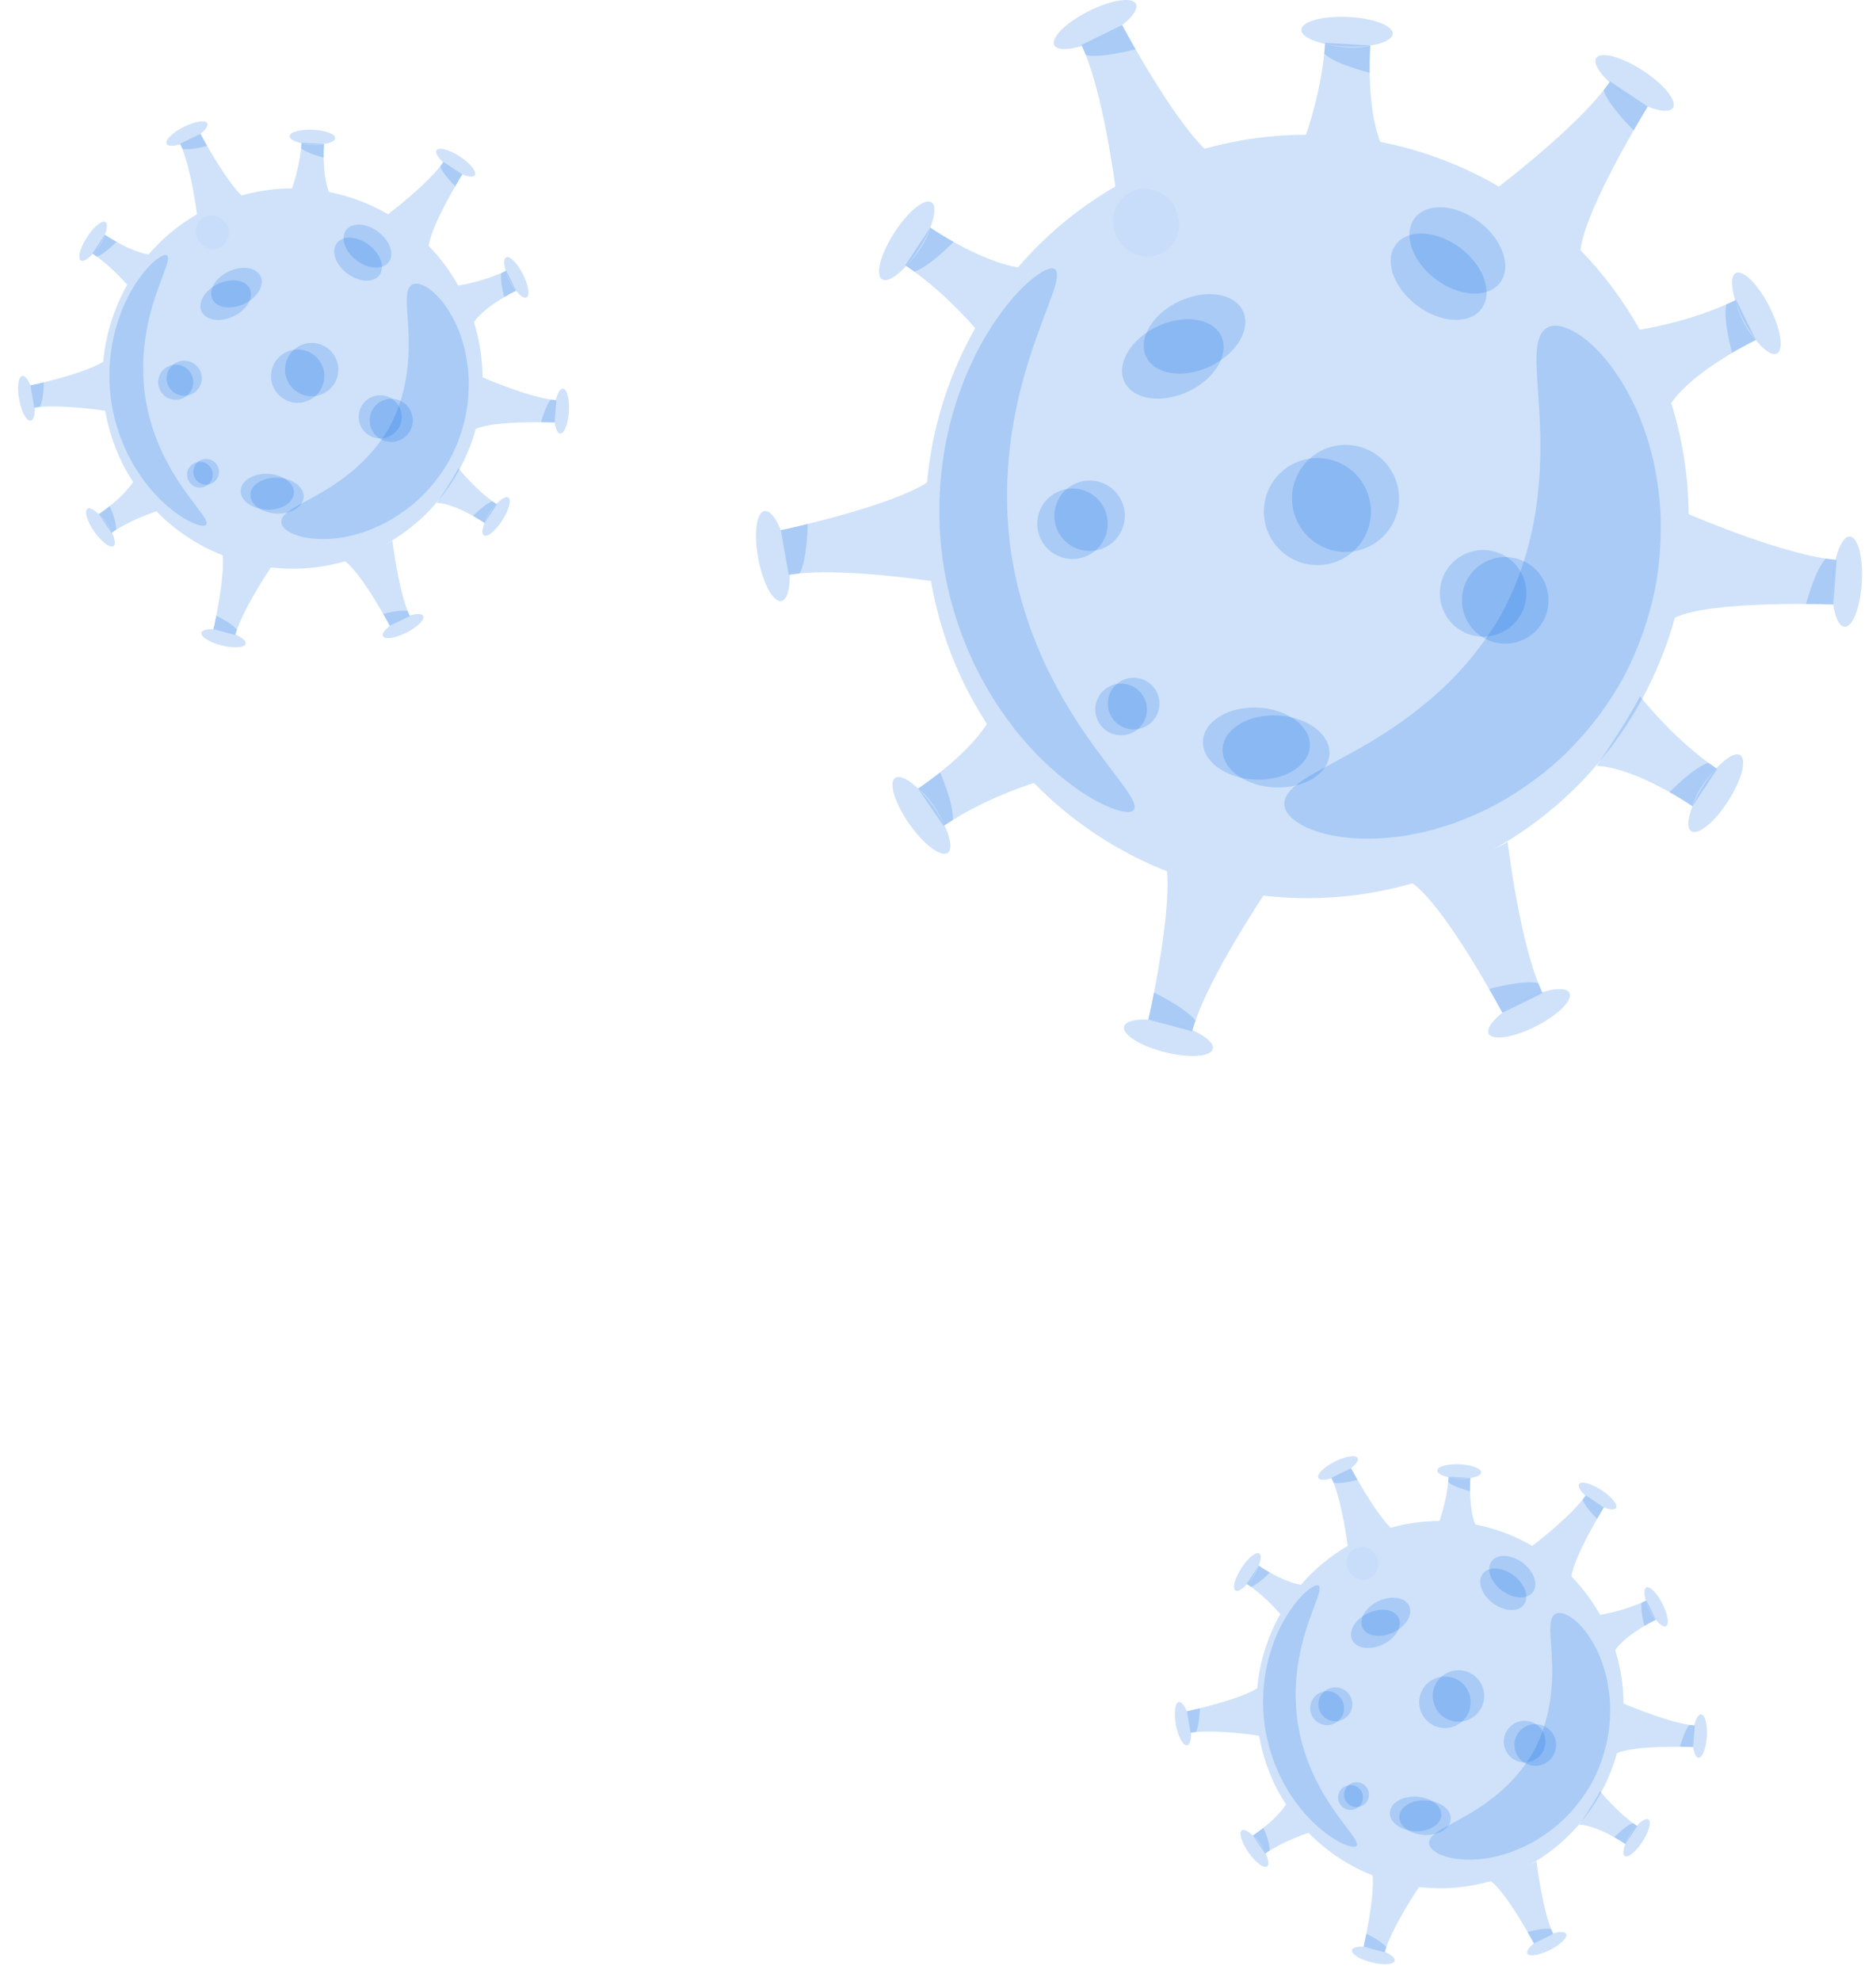 <svg width="90" height="95" viewBox="0 0 90 95" fill="none" xmlns="http://www.w3.org/2000/svg">
<path d="M12.992 27.214C14.165 27.35 15.374 27.26 16.555 26.919C17.365 27.505 18.701 30.012 18.701 30.012L19.662 29.543C19.123 28.433 18.826 25.928 18.826 25.928C18.737 25.986 18.614 26.05 18.477 26.116C20.679 24.89 22.193 22.861 22.823 20.573C23.702 20.15 26.608 20.26 26.608 20.26L26.686 19.193C25.484 19.102 23.254 18.145 23.151 18.101C23.147 17.217 23.01 16.324 22.737 15.449C23.276 14.654 24.759 13.941 24.759 13.941L24.286 12.982C23.248 13.491 22.122 13.674 21.983 13.695C21.587 12.989 21.11 12.352 20.566 11.794C20.688 10.771 22.175 8.365 22.175 8.365L21.275 7.764C20.659 8.68 18.998 9.984 18.619 10.276C17.739 9.765 16.78 9.404 15.783 9.209C15.435 8.317 15.545 6.906 15.545 6.906L14.465 6.843C14.408 7.776 14.141 8.654 14.01 9.037C13.202 9.039 12.388 9.149 11.585 9.374C10.762 8.569 9.614 6.418 9.614 6.418L8.641 6.893C9.077 7.79 9.357 9.585 9.453 10.273C8.554 10.794 7.774 11.451 7.125 12.205C6.183 12.051 5.03 11.255 5.03 11.255L4.432 12.158C5.213 12.678 5.84 13.354 6.103 13.659C5.464 14.79 5.069 16.048 4.952 17.347C4.027 17.94 1.459 18.485 1.459 18.485L1.646 19.551C2.596 19.387 4.312 19.595 5.047 19.698C5.183 20.485 5.422 21.266 5.777 22.024C5.956 22.407 6.16 22.769 6.383 23.114C5.872 23.914 4.738 24.656 4.738 24.656L5.348 25.55C6.244 24.942 7.254 24.604 7.508 24.524C8.415 25.454 9.502 26.167 10.686 26.634C10.788 27.774 10.241 30.176 10.241 30.176L11.287 30.454C11.576 29.384 12.734 27.603 12.992 27.214ZM22.457 14.675C22.414 14.571 22.372 14.466 22.324 14.363C22.373 14.466 22.417 14.571 22.457 14.675Z" fill="#106EEA" fill-opacity="0.2"/>
<path d="M23.245 25.08L23.836 24.189C22.809 23.504 21.991 22.453 21.991 22.453C21.688 23.051 20.957 24.116 20.957 24.116C21.916 24.16 23.245 25.08 23.245 25.08Z" fill="#106EEA" fill-opacity="0.2"/>
<path d="M13.492 25.009C13.518 24.537 14.391 24.23 15.468 23.592C15.605 23.52 15.74 23.421 15.883 23.338C16.025 23.249 16.166 23.146 16.313 23.049C16.597 22.837 16.895 22.616 17.177 22.352C17.749 21.836 18.278 21.2 18.686 20.476C19.081 19.743 19.336 18.957 19.468 18.198C19.54 17.819 19.567 17.449 19.596 17.095C19.599 16.919 19.611 16.745 19.61 16.578C19.604 16.412 19.616 16.246 19.603 16.091C19.568 14.839 19.362 13.937 19.747 13.663C19.84 13.599 19.962 13.584 20.111 13.62C20.256 13.658 20.446 13.738 20.633 13.887C21.024 14.174 21.471 14.705 21.842 15.473C21.942 15.663 22.013 15.873 22.098 16.091C22.177 16.311 22.238 16.546 22.302 16.791C22.409 17.284 22.49 17.825 22.488 18.401C22.484 18.976 22.435 19.588 22.277 20.208C22.125 20.827 21.891 21.457 21.562 22.063C21.226 22.663 20.818 23.197 20.376 23.656C19.936 24.12 19.445 24.488 18.96 24.798C18.474 25.107 17.973 25.328 17.5 25.501C17.259 25.578 17.027 25.651 16.799 25.701C16.57 25.746 16.354 25.798 16.14 25.815C15.293 25.912 14.606 25.817 14.154 25.639C13.929 25.561 13.759 25.444 13.649 25.34C13.539 25.233 13.487 25.122 13.492 25.009Z" fill="#106EEA" fill-opacity="0.2"/>
<path d="M22.779 8.396C22.672 8.561 22.175 8.428 21.668 8.099C21.497 7.987 21.346 7.868 21.227 7.753C20.992 7.527 20.874 7.314 20.945 7.206C21.051 7.041 21.549 7.174 22.055 7.503C22.561 7.832 22.885 8.232 22.779 8.396Z" fill="#106EEA" fill-opacity="0.2"/>
<path d="M21.261 7.786C21.261 7.786 21.732 8.205 22.176 8.365C22.072 8.537 21.954 8.733 21.84 8.933C21.84 8.933 21.227 8.332 21.12 7.976L21.261 7.786Z" fill="#106EEA" fill-opacity="0.2"/>
<path d="M16.082 6.627C16.073 6.823 15.577 6.96 14.973 6.933C14.77 6.924 14.579 6.897 14.417 6.858C14.1 6.782 13.891 6.659 13.897 6.529C13.905 6.333 14.402 6.197 15.005 6.223C15.609 6.25 16.091 6.431 16.082 6.627Z" fill="#106EEA" fill-opacity="0.2"/>
<path d="M14.464 6.87C14.464 6.87 15.065 7.037 15.546 6.906C15.531 7.108 15.527 7.327 15.53 7.559C15.53 7.559 14.716 7.357 14.444 7.105L14.464 6.87Z" fill="#106EEA" fill-opacity="0.2"/>
<path d="M9.945 5.913C10.033 6.088 9.668 6.45 9.129 6.723C8.947 6.815 8.768 6.885 8.608 6.93C8.294 7.019 8.052 7.015 7.993 6.899C7.905 6.724 8.27 6.361 8.809 6.089C9.348 5.817 9.857 5.738 9.945 5.913Z" fill="#106EEA" fill-opacity="0.2"/>
<path d="M8.654 6.917C8.654 6.917 9.253 6.721 9.615 6.418C9.711 6.594 9.821 6.795 9.937 6.995C9.937 6.995 9.109 7.221 8.748 7.135L8.654 6.917Z" fill="#106EEA" fill-opacity="0.2"/>
<path d="M5.06 10.653C5.225 10.759 5.094 11.257 4.767 11.764C4.656 11.936 4.537 12.087 4.423 12.207C4.197 12.443 3.986 12.562 3.877 12.492C3.712 12.386 3.843 11.888 4.17 11.38C4.496 10.872 4.895 10.546 5.06 10.653Z" fill="#106EEA" fill-opacity="0.2"/>
<path d="M4.455 12.173C4.455 12.173 4.903 11.737 5.031 11.256C5.198 11.37 5.386 11.484 5.587 11.598C5.587 11.598 5.003 12.2 4.648 12.308L4.455 12.173Z" fill="#106EEA" fill-opacity="0.2"/>
<path d="M1.066 18.028C1.258 17.991 1.506 18.443 1.618 19.036C1.656 19.236 1.673 19.427 1.673 19.594C1.671 19.92 1.599 20.152 1.472 20.177C1.28 20.213 1.032 19.762 0.92 19.169C0.808 18.575 0.873 18.065 1.066 18.028Z" fill="#106EEA" fill-opacity="0.2"/>
<path d="M1.673 19.547C1.673 19.547 1.65 18.917 1.46 18.485C1.656 18.442 1.879 18.392 2.103 18.336C2.103 18.336 2.092 19.195 1.908 19.517L1.673 19.547Z" fill="#106EEA" fill-opacity="0.2"/>
<path d="M4.191 24.402C4.352 24.29 4.763 24.599 5.109 25.093C5.226 25.26 5.321 25.427 5.389 25.579C5.522 25.877 5.552 26.118 5.446 26.193C5.286 26.305 4.874 25.995 4.528 25.502C4.181 25.008 4.031 24.515 4.191 24.402Z" fill="#106EEA" fill-opacity="0.2"/>
<path d="M5.37 25.537C5.37 25.537 5.136 24.957 4.739 24.657C4.908 24.545 5.084 24.414 5.265 24.271C5.265 24.271 5.603 25.039 5.568 25.409L5.37 25.537Z" fill="#106EEA" fill-opacity="0.2"/>
<path d="M9.662 30.343C9.71 30.153 10.223 30.118 10.809 30.265C11.007 30.314 11.188 30.379 11.338 30.449C11.633 30.587 11.814 30.75 11.782 30.876C11.735 31.065 11.221 31.101 10.635 30.954C10.05 30.807 9.614 30.533 9.662 30.343Z" fill="#106EEA" fill-opacity="0.2"/>
<path d="M11.296 30.429C11.296 30.429 10.714 30.186 10.242 30.177C10.285 29.981 10.333 29.757 10.377 29.53C10.377 29.53 11.151 29.901 11.367 30.203L11.296 30.429Z" fill="#106EEA" fill-opacity="0.2"/>
<path d="M11.191 15.173C10.553 15.472 9.87 15.367 9.669 14.937C9.468 14.507 9.823 13.915 10.462 13.616C11.101 13.316 11.783 13.422 11.984 13.852C12.186 14.283 11.831 14.874 11.191 15.173Z" fill="#106EEA" fill-opacity="0.2"/>
<path d="M11.71 14.574C11.071 14.873 10.389 14.767 10.187 14.338C9.986 13.908 10.341 13.316 10.98 13.017C11.619 12.717 12.301 12.823 12.502 13.253C12.704 13.683 12.349 14.275 11.71 14.574Z" fill="#106EEA" fill-opacity="0.2"/>
<path d="M17.696 11.743C18.26 12.167 18.485 12.819 18.2 13.198C17.914 13.578 17.226 13.541 16.661 13.117C16.097 12.692 15.872 12.041 16.158 11.661C16.443 11.281 17.132 11.318 17.696 11.743Z" fill="#106EEA" fill-opacity="0.2"/>
<path d="M18.143 11.116C18.707 11.54 18.933 12.192 18.648 12.572C18.362 12.951 17.673 12.914 17.109 12.49C16.545 12.065 16.319 11.414 16.605 11.034C16.891 10.654 17.579 10.691 18.143 11.116Z" fill="#106EEA" fill-opacity="0.2"/>
<path d="M8.787 19.093C8.366 19.29 7.864 19.109 7.667 18.688C7.47 18.267 7.652 17.766 8.072 17.569C8.493 17.372 8.995 17.553 9.192 17.974C9.389 18.396 9.207 18.896 8.787 19.093Z" fill="#106EEA" fill-opacity="0.2"/>
<path d="M9.194 18.902C8.774 19.099 8.272 18.918 8.075 18.497C7.878 18.076 8.06 17.575 8.48 17.378C8.901 17.181 9.402 17.362 9.6 17.783C9.797 18.204 9.615 18.705 9.194 18.902Z" fill="#106EEA" fill-opacity="0.2"/>
<path d="M17.929 20.98C17.384 20.807 17.082 20.226 17.255 19.681C17.427 19.136 18.009 18.834 18.553 19.006C19.098 19.179 19.4 19.76 19.228 20.305C19.056 20.85 18.475 21.152 17.929 20.98Z" fill="#106EEA" fill-opacity="0.2"/>
<path d="M18.458 21.146C17.913 20.974 17.611 20.392 17.783 19.848C17.955 19.303 18.537 19.001 19.082 19.173C19.627 19.345 19.929 19.927 19.756 20.472C19.584 21.017 19.003 21.319 18.458 21.146Z" fill="#106EEA" fill-opacity="0.2"/>
<path d="M9.852 23.326C9.544 23.47 9.176 23.337 9.032 23.029C8.887 22.72 9.02 22.353 9.329 22.208C9.637 22.064 10.005 22.197 10.149 22.505C10.294 22.814 10.161 23.181 9.852 23.326Z" fill="#106EEA" fill-opacity="0.2"/>
<path d="M10.152 23.186C9.843 23.33 9.476 23.197 9.331 22.889C9.187 22.581 9.32 22.213 9.628 22.069C9.936 21.924 10.304 22.057 10.448 22.366C10.593 22.674 10.46 23.041 10.152 23.186Z" fill="#106EEA" fill-opacity="0.2"/>
<path d="M18.376 30.513C18.288 30.34 18.649 29.982 19.181 29.713C19.362 29.622 19.538 29.553 19.697 29.508C20.006 29.42 20.246 29.424 20.304 29.539C20.391 29.712 20.03 30.07 19.498 30.339C18.966 30.608 18.463 30.686 18.376 30.513Z" fill="#106EEA" fill-opacity="0.2"/>
<path d="M19.651 29.521C19.651 29.521 19.059 29.714 18.701 30.013C18.607 29.839 18.498 29.641 18.384 29.443C18.384 29.443 19.202 29.22 19.558 29.305L19.651 29.521Z" fill="#106EEA" fill-opacity="0.2"/>
<path d="M23.216 25.676C23.053 25.57 23.183 25.079 23.506 24.578C23.616 24.408 23.733 24.259 23.846 24.14C24.069 23.908 24.278 23.791 24.386 23.86C24.549 23.965 24.419 24.456 24.096 24.958C23.773 25.459 23.379 25.781 23.216 25.676Z" fill="#106EEA" fill-opacity="0.2"/>
<path d="M23.814 24.174C23.814 24.174 23.371 24.605 23.244 25.08C23.079 24.968 22.894 24.855 22.695 24.742C22.695 24.742 23.272 24.147 23.623 24.041L23.814 24.174Z" fill="#106EEA" fill-opacity="0.2"/>
<path d="M26.878 20.793C26.684 20.781 26.556 20.289 26.591 19.694C26.604 19.492 26.633 19.305 26.673 19.146C26.753 18.834 26.878 18.629 27.006 18.637C27.199 18.648 27.327 19.14 27.292 19.736C27.256 20.331 27.071 20.804 26.878 20.793Z" fill="#106EEA" fill-opacity="0.2"/>
<path d="M26.662 19.191C26.662 19.191 26.532 19.8 26.61 20.26C26.412 20.254 26.186 20.248 25.958 20.247C25.958 20.247 26.176 19.428 26.43 19.163L26.662 19.191Z" fill="#106EEA" fill-opacity="0.2"/>
<path d="M25.261 14.266C25.088 14.354 24.729 13.994 24.458 13.463C24.366 13.283 24.296 13.107 24.251 12.949C24.162 12.639 24.166 12.4 24.28 12.342C24.452 12.254 24.812 12.613 25.083 13.145C25.354 13.675 25.434 14.178 25.261 14.266Z" fill="#106EEA" fill-opacity="0.2"/>
<path d="M24.264 12.994C24.264 12.994 24.414 13.592 24.76 13.942C24.58 14.027 24.389 14.131 24.192 14.246C24.192 14.246 23.969 13.448 24.053 13.091L24.264 12.994Z" fill="#106EEA" fill-opacity="0.2"/>
<path d="M12.782 24.442C12.077 24.407 11.524 23.995 11.547 23.52C11.57 23.046 12.161 22.689 12.866 22.724C13.571 22.758 14.124 23.17 14.1 23.645C14.077 24.119 13.487 24.476 12.782 24.442Z" fill="#106EEA" fill-opacity="0.2"/>
<path d="M13.251 24.628C12.546 24.594 11.993 24.182 12.016 23.707C12.039 23.232 12.63 22.876 13.335 22.911C14.04 22.945 14.593 23.358 14.57 23.832C14.547 24.306 13.956 24.663 13.251 24.628Z" fill="#106EEA" fill-opacity="0.2"/>
<path d="M14.823 19.198C14.184 19.498 13.423 19.223 13.123 18.583C12.824 17.944 13.099 17.183 13.739 16.883C14.378 16.583 15.139 16.859 15.439 17.498C15.738 18.138 15.463 18.899 14.823 19.198Z" fill="#106EEA" fill-opacity="0.2"/>
<path d="M15.496 18.883C14.857 19.182 14.096 18.907 13.796 18.267C13.497 17.628 13.772 16.867 14.412 16.567C15.052 16.267 15.812 16.543 16.111 17.183C16.411 17.822 16.136 18.584 15.496 18.883Z" fill="#106EEA" fill-opacity="0.2"/>
<path d="M9.895 25.165C9.832 25.257 9.599 25.231 9.236 25.07C8.872 24.911 8.39 24.602 7.867 24.124C7.604 23.885 7.341 23.599 7.076 23.273C6.82 22.943 6.559 22.575 6.331 22.159C5.866 21.334 5.499 20.333 5.334 19.237C5.178 18.139 5.245 17.076 5.454 16.151C5.555 15.688 5.7 15.261 5.85 14.871C6.011 14.484 6.182 14.134 6.366 13.83C6.73 13.223 7.104 12.788 7.407 12.531C7.71 12.274 7.925 12.183 8.012 12.253C8.201 12.405 7.806 13.13 7.421 14.316C7.323 14.611 7.234 14.939 7.147 15.289C7.071 15.642 6.991 16.018 6.945 16.417C6.843 17.214 6.833 18.096 6.959 19C7.096 19.902 7.357 20.744 7.683 21.478C7.841 21.847 8.025 22.185 8.199 22.502C8.383 22.812 8.562 23.101 8.74 23.356C9.447 24.383 10.032 24.966 9.895 25.165Z" fill="#106EEA" fill-opacity="0.2"/>
<g opacity="0.2">
<path d="M10.879 10.776C11.09 11.178 10.952 11.666 10.571 11.867C10.191 12.067 9.71 11.905 9.499 11.503C9.288 11.102 9.425 10.614 9.806 10.414C10.187 10.213 10.667 10.376 10.879 10.776Z" fill="#106EEA" fill-opacity="0.2"/>
</g>
<path d="M68.075 90.498C69.208 90.63 70.376 90.543 71.516 90.213C72.299 90.779 73.589 93.201 73.589 93.201L74.517 92.747C73.997 91.674 73.71 89.255 73.71 89.255C73.624 89.311 73.506 89.373 73.373 89.437C75.499 88.252 76.962 86.294 77.571 84.084C78.419 83.676 81.227 83.781 81.227 83.781L81.302 82.751C80.141 82.662 77.987 81.738 77.888 81.696C77.884 80.842 77.751 79.98 77.488 79.134C78.009 78.367 79.441 77.678 79.441 77.678L78.985 76.752C77.982 77.243 76.894 77.42 76.76 77.441C76.378 76.758 75.916 76.144 75.392 75.605C75.51 74.617 76.945 72.293 76.945 72.293L76.076 71.712C75.481 72.597 73.877 73.857 73.511 74.139C72.661 73.645 71.735 73.297 70.772 73.108C70.436 72.247 70.542 70.884 70.542 70.884L69.499 70.823C69.444 71.724 69.185 72.573 69.059 72.943C68.279 72.945 67.492 73.051 66.717 73.268C65.923 72.491 64.815 70.414 64.815 70.414L63.875 70.873C64.296 71.739 64.566 73.472 64.659 74.137C63.79 74.641 63.037 75.275 62.411 76.003C61.501 75.855 60.388 75.085 60.388 75.085L59.81 75.957C60.564 76.459 61.169 77.113 61.425 77.406C60.807 78.498 60.426 79.714 60.313 80.968C59.419 81.541 56.939 82.067 56.939 82.067L57.12 83.097C58.038 82.939 59.695 83.139 60.405 83.24C60.535 83.999 60.767 84.754 61.109 85.486C61.282 85.855 61.48 86.205 61.695 86.539C61.202 87.311 60.106 88.028 60.106 88.028L60.695 88.892C61.561 88.306 62.536 87.978 62.781 87.901C63.658 88.8 64.708 89.488 65.852 89.939C65.95 91.04 65.421 93.36 65.421 93.36L66.432 93.629C66.707 92.594 67.825 90.874 68.075 90.498ZM77.216 78.387C77.175 78.286 77.133 78.186 77.088 78.085C77.135 78.185 77.178 78.287 77.216 78.387Z" fill="#106EEA" fill-opacity="0.2"/>
<path d="M77.976 88.437L78.547 87.576C77.556 86.914 76.765 85.899 76.765 85.899C76.473 86.477 75.766 87.505 75.766 87.505C76.694 87.549 77.976 88.437 77.976 88.437Z" fill="#106EEA" fill-opacity="0.2"/>
<path d="M68.557 88.368C68.583 87.913 69.425 87.615 70.466 86.999C70.599 86.93 70.729 86.835 70.867 86.754C71.004 86.668 71.139 86.569 71.281 86.476C71.555 86.27 71.844 86.057 72.116 85.802C72.668 85.304 73.179 84.69 73.574 83.99C73.955 83.283 74.202 82.523 74.328 81.79C74.398 81.424 74.425 81.066 74.452 80.724C74.455 80.554 74.467 80.386 74.466 80.225C74.461 80.065 74.472 79.904 74.459 79.755C74.425 78.547 74.227 77.675 74.599 77.411C74.689 77.349 74.806 77.334 74.95 77.368C75.091 77.405 75.274 77.483 75.455 77.627C75.833 77.903 76.264 78.416 76.622 79.158C76.718 79.342 76.788 79.544 76.869 79.755C76.945 79.968 77.005 80.194 77.067 80.431C77.169 80.907 77.247 81.43 77.245 81.986C77.241 82.541 77.194 83.133 77.042 83.731C76.895 84.329 76.669 84.938 76.351 85.523C76.026 86.104 75.632 86.619 75.205 87.062C74.78 87.51 74.306 87.865 73.838 88.165C73.368 88.464 72.884 88.677 72.427 88.844C72.194 88.918 71.97 88.989 71.75 89.037C71.528 89.082 71.32 89.13 71.114 89.147C70.296 89.24 69.632 89.15 69.196 88.978C68.977 88.902 68.814 88.789 68.708 88.689C68.603 88.585 68.552 88.478 68.557 88.368Z" fill="#106EEA" fill-opacity="0.2"/>
<path d="M77.527 72.323C77.424 72.482 76.944 72.353 76.455 72.036C76.289 71.928 76.144 71.813 76.028 71.701C75.802 71.483 75.687 71.278 75.756 71.173C75.859 71.014 76.339 71.143 76.828 71.46C77.317 71.778 77.63 72.164 77.527 72.323Z" fill="#106EEA" fill-opacity="0.2"/>
<path d="M76.061 71.734C76.061 71.734 76.516 72.138 76.944 72.294C76.844 72.459 76.73 72.648 76.62 72.842C76.62 72.842 76.028 72.261 75.925 71.918L76.061 71.734Z" fill="#106EEA" fill-opacity="0.2"/>
<path d="M71.059 70.614C71.05 70.804 70.572 70.936 69.989 70.909C69.792 70.9 69.609 70.875 69.452 70.838C69.146 70.764 68.944 70.645 68.95 70.52C68.958 70.331 69.437 70.198 70.02 70.225C70.602 70.251 71.067 70.425 71.059 70.614Z" fill="#106EEA" fill-opacity="0.2"/>
<path d="M69.496 70.849C69.496 70.849 70.077 71.01 70.541 70.884C70.528 71.079 70.524 71.291 70.526 71.514C70.526 71.514 69.74 71.32 69.477 71.075L69.496 70.849Z" fill="#106EEA" fill-opacity="0.2"/>
<path d="M65.132 69.925C65.217 70.094 64.865 70.444 64.344 70.707C64.168 70.796 63.995 70.864 63.841 70.908C63.538 70.994 63.304 70.989 63.247 70.877C63.162 70.709 63.514 70.358 64.035 70.095C64.555 69.832 65.046 69.756 65.132 69.925Z" fill="#106EEA" fill-opacity="0.2"/>
<path d="M63.885 70.895C63.885 70.895 64.463 70.705 64.813 70.413C64.905 70.583 65.012 70.777 65.124 70.97C65.124 70.97 64.324 71.189 63.975 71.106L63.885 70.895Z" fill="#106EEA" fill-opacity="0.2"/>
<path d="M60.413 74.502C60.572 74.605 60.446 75.085 60.13 75.576C60.024 75.741 59.909 75.887 59.797 76.004C59.58 76.231 59.376 76.346 59.27 76.278C59.111 76.175 59.238 75.695 59.553 75.205C59.87 74.715 60.254 74.4 60.413 74.502Z" fill="#106EEA" fill-opacity="0.2"/>
<path d="M59.829 75.971C59.829 75.971 60.261 75.55 60.386 75.085C60.547 75.195 60.728 75.305 60.922 75.415C60.922 75.415 60.358 75.997 60.015 76.101L59.829 75.971Z" fill="#106EEA" fill-opacity="0.2"/>
<path d="M56.556 81.626C56.742 81.591 56.981 82.027 57.089 82.599C57.126 82.793 57.143 82.978 57.142 83.139C57.141 83.454 57.071 83.677 56.949 83.701C56.762 83.736 56.524 83.3 56.415 82.728C56.307 82.154 56.37 81.661 56.556 81.626Z" fill="#106EEA" fill-opacity="0.2"/>
<path d="M57.143 83.094C57.143 83.094 57.121 82.485 56.937 82.068C57.126 82.026 57.342 81.978 57.558 81.924C57.558 81.924 57.547 82.753 57.37 83.065L57.143 83.094Z" fill="#106EEA" fill-opacity="0.2"/>
<path d="M59.574 87.782C59.729 87.673 60.126 87.972 60.461 88.45C60.574 88.611 60.666 88.772 60.732 88.919C60.861 89.207 60.89 89.439 60.787 89.511C60.632 89.62 60.235 89.322 59.9 88.844C59.565 88.366 59.42 87.891 59.574 87.782Z" fill="#106EEA" fill-opacity="0.2"/>
<path d="M60.713 88.878C60.713 88.878 60.487 88.318 60.104 88.028C60.267 87.92 60.437 87.794 60.612 87.655C60.612 87.655 60.938 88.397 60.905 88.754L60.713 88.878Z" fill="#106EEA" fill-opacity="0.2"/>
<path d="M64.858 93.52C64.904 93.337 65.4 93.303 65.966 93.445C66.157 93.493 66.332 93.555 66.477 93.624C66.763 93.757 66.937 93.914 66.906 94.035C66.86 94.219 66.364 94.252 65.798 94.11C65.233 93.968 64.812 93.704 64.858 93.52Z" fill="#106EEA" fill-opacity="0.2"/>
<path d="M66.436 93.604C66.436 93.604 65.875 93.368 65.419 93.359C65.46 93.17 65.507 92.954 65.549 92.736C65.549 92.736 66.297 93.094 66.506 93.385L66.436 93.604Z" fill="#106EEA" fill-opacity="0.2"/>
<path d="M66.336 78.868C65.719 79.158 65.06 79.055 64.866 78.64C64.671 78.225 65.014 77.653 65.631 77.364C66.248 77.075 66.907 77.177 67.101 77.593C67.296 78.008 66.953 78.579 66.336 78.868Z" fill="#106EEA" fill-opacity="0.2"/>
<path d="M66.837 78.29C66.219 78.579 65.561 78.477 65.366 78.061C65.171 77.646 65.514 77.075 66.132 76.786C66.749 76.497 67.407 76.599 67.602 77.014C67.797 77.43 67.454 78.001 66.837 78.29Z" fill="#106EEA" fill-opacity="0.2"/>
<path d="M72.618 75.555C73.162 75.965 73.38 76.595 73.104 76.961C72.829 77.328 72.163 77.293 71.618 76.882C71.073 76.472 70.856 75.842 71.132 75.476C71.408 75.109 72.073 75.145 72.618 75.555Z" fill="#106EEA" fill-opacity="0.2"/>
<path d="M73.05 74.949C73.595 75.359 73.812 75.989 73.537 76.356C73.261 76.722 72.595 76.687 72.051 76.276C71.506 75.867 71.288 75.237 71.564 74.87C71.84 74.504 72.505 74.54 73.05 74.949Z" fill="#106EEA" fill-opacity="0.2"/>
<path d="M64.013 82.655C63.607 82.846 63.123 82.67 62.932 82.264C62.742 81.858 62.917 81.373 63.323 81.183C63.73 80.993 64.214 81.168 64.404 81.575C64.595 81.98 64.419 82.465 64.013 82.655Z" fill="#106EEA" fill-opacity="0.2"/>
<path d="M64.407 82.47C64.001 82.661 63.517 82.485 63.327 82.079C63.136 81.673 63.312 81.188 63.718 80.998C64.124 80.808 64.609 80.983 64.798 81.389C64.989 81.796 64.813 82.28 64.407 82.47Z" fill="#106EEA" fill-opacity="0.2"/>
<path d="M72.843 84.477C72.317 84.31 72.025 83.749 72.191 83.223C72.358 82.697 72.919 82.405 73.445 82.571C73.971 82.737 74.263 83.299 74.097 83.825C73.931 84.351 73.37 84.643 72.843 84.477Z" fill="#106EEA" fill-opacity="0.2"/>
<path d="M73.353 84.638C72.827 84.472 72.535 83.91 72.702 83.384C72.868 82.858 73.43 82.566 73.956 82.733C74.482 82.899 74.774 83.46 74.607 83.986C74.441 84.512 73.88 84.804 73.353 84.638Z" fill="#106EEA" fill-opacity="0.2"/>
<path d="M65.043 86.743C64.745 86.883 64.39 86.754 64.25 86.456C64.11 86.158 64.239 85.803 64.537 85.664C64.835 85.524 65.19 85.652 65.33 85.95C65.469 86.248 65.341 86.603 65.043 86.743Z" fill="#106EEA" fill-opacity="0.2"/>
<path d="M65.332 86.607C65.034 86.747 64.679 86.619 64.539 86.321C64.399 86.023 64.528 85.668 64.826 85.528C65.124 85.388 65.479 85.517 65.619 85.815C65.758 86.113 65.63 86.468 65.332 86.607Z" fill="#106EEA" fill-opacity="0.2"/>
<path d="M73.274 93.684C73.19 93.517 73.538 93.171 74.052 92.911C74.227 92.823 74.397 92.756 74.55 92.713C74.849 92.629 75.081 92.633 75.136 92.743C75.221 92.91 74.872 93.255 74.358 93.516C73.844 93.775 73.359 93.85 73.274 93.684Z" fill="#106EEA" fill-opacity="0.2"/>
<path d="M74.506 92.725C74.506 92.725 73.935 92.912 73.589 93.201C73.498 93.033 73.393 92.842 73.283 92.651C73.283 92.651 74.072 92.435 74.417 92.518L74.506 92.725Z" fill="#106EEA" fill-opacity="0.2"/>
<path d="M77.949 89.012C77.792 88.912 77.917 88.436 78.229 87.952C78.334 87.788 78.448 87.644 78.558 87.529C78.773 87.304 78.975 87.191 79.079 87.258C79.236 87.36 79.111 87.835 78.799 88.319C78.487 88.803 78.106 89.113 77.949 89.012Z" fill="#106EEA" fill-opacity="0.2"/>
<path d="M78.527 87.562C78.527 87.562 78.099 87.977 77.976 88.437C77.817 88.328 77.638 88.219 77.447 88.11C77.447 88.11 78.004 87.536 78.343 87.433L78.527 87.562Z" fill="#106EEA" fill-opacity="0.2"/>
<path d="M81.486 84.297C81.299 84.286 81.175 83.811 81.209 83.235C81.221 83.04 81.249 82.859 81.288 82.705C81.366 82.404 81.486 82.206 81.609 82.214C81.796 82.225 81.92 82.7 81.886 83.275C81.851 83.85 81.672 84.308 81.486 84.297Z" fill="#106EEA" fill-opacity="0.2"/>
<path d="M81.278 82.749C81.278 82.749 81.152 83.338 81.227 83.782C81.036 83.776 80.818 83.771 80.597 83.769C80.597 83.769 80.808 82.978 81.053 82.722L81.278 82.749Z" fill="#106EEA" fill-opacity="0.2"/>
<path d="M79.924 77.992C79.757 78.078 79.41 77.73 79.149 77.217C79.06 77.043 78.993 76.873 78.949 76.72C78.863 76.421 78.867 76.19 78.977 76.134C79.144 76.049 79.491 76.396 79.753 76.909C80.014 77.422 80.091 77.907 79.924 77.992Z" fill="#106EEA" fill-opacity="0.2"/>
<path d="M78.962 76.763C78.962 76.763 79.106 77.342 79.441 77.679C79.266 77.761 79.083 77.861 78.892 77.972C78.892 77.972 78.677 77.202 78.758 76.857L78.962 76.763Z" fill="#106EEA" fill-opacity="0.2"/>
<path d="M67.872 87.82C67.191 87.787 66.656 87.389 66.679 86.93C66.701 86.472 67.271 86.127 67.953 86.161C68.634 86.195 69.168 86.593 69.146 87.051C69.123 87.51 68.552 87.853 67.872 87.82Z" fill="#106EEA" fill-opacity="0.2"/>
<path d="M68.324 88C67.644 87.967 67.109 87.569 67.131 87.11C67.154 86.652 67.724 86.308 68.405 86.341C69.086 86.374 69.621 86.772 69.598 87.231C69.576 87.69 69.006 88.034 68.324 88Z" fill="#106EEA" fill-opacity="0.2"/>
<path d="M69.844 82.756C69.227 83.045 68.491 82.779 68.202 82.162C67.913 81.544 68.179 80.809 68.797 80.52C69.414 80.231 70.149 80.497 70.439 81.115C70.727 81.732 70.461 82.467 69.844 82.756Z" fill="#106EEA" fill-opacity="0.2"/>
<path d="M70.494 82.452C69.876 82.742 69.141 82.475 68.852 81.858C68.563 81.24 68.829 80.505 69.447 80.216C70.064 79.927 70.799 80.193 71.088 80.811C71.377 81.427 71.111 82.162 70.494 82.452Z" fill="#106EEA" fill-opacity="0.2"/>
<path d="M65.083 88.519C65.023 88.607 64.798 88.583 64.447 88.428C64.097 88.274 63.63 87.975 63.125 87.513C62.872 87.283 62.617 87.007 62.361 86.692C62.114 86.373 61.862 86.017 61.641 85.616C61.192 84.818 60.838 83.853 60.678 82.794C60.528 81.734 60.592 80.707 60.795 79.814C60.892 79.366 61.032 78.954 61.178 78.577C61.333 78.203 61.498 77.865 61.675 77.572C62.027 76.985 62.389 76.566 62.681 76.318C62.973 76.07 63.182 75.982 63.265 76.049C63.447 76.196 63.066 76.897 62.694 78.041C62.599 78.327 62.513 78.644 62.429 78.982C62.355 79.323 62.279 79.685 62.234 80.072C62.135 80.841 62.126 81.693 62.248 82.566C62.379 83.437 62.632 84.25 62.947 84.959C63.1 85.316 63.277 85.642 63.445 85.948C63.623 86.248 63.795 86.526 63.968 86.773C64.651 87.764 65.216 88.326 65.083 88.519Z" fill="#106EEA" fill-opacity="0.2"/>
<g opacity="0.2">
<path d="M66.033 74.622C66.237 75.01 66.104 75.481 65.736 75.675C65.368 75.868 64.904 75.711 64.701 75.324C64.497 74.936 64.629 74.465 64.997 74.271C65.365 74.078 65.829 74.235 66.033 74.622Z" fill="#106EEA" fill-opacity="0.2"/>
</g>
<path d="M60.613 42.952C62.968 43.225 65.396 43.045 67.765 42.36C69.393 43.537 72.076 48.57 72.076 48.57L74.005 47.628C72.924 45.398 72.327 40.371 72.327 40.371C72.147 40.486 71.902 40.614 71.626 40.747C76.046 38.285 79.086 34.213 80.352 29.621C82.115 28.771 87.952 28.99 87.952 28.99L88.108 26.849C85.694 26.666 81.216 24.746 81.01 24.657C81.001 22.881 80.726 21.089 80.178 19.332C81.26 17.735 84.238 16.305 84.238 16.305L83.289 14.38C81.204 15.4 78.944 15.769 78.665 15.811C77.871 14.392 76.91 13.116 75.819 11.995C76.064 9.941 79.049 5.11 79.049 5.11L77.242 3.903C76.006 5.742 72.672 8.36 71.91 8.946C70.145 7.921 68.219 7.196 66.217 6.803C65.519 5.014 65.74 2.18 65.74 2.18L63.57 2.054C63.456 3.927 62.919 5.69 62.656 6.461C61.035 6.464 59.398 6.684 57.787 7.135C56.136 5.52 53.832 1.202 53.832 1.202L51.88 2.156C52.754 3.958 53.316 7.561 53.508 8.943C51.703 9.99 50.137 11.308 48.835 12.821C46.943 12.513 44.629 10.914 44.629 10.914L43.429 12.725C44.996 13.77 46.254 15.128 46.784 15.739C45.5 18.009 44.708 20.535 44.473 23.142C42.617 24.332 37.46 25.427 37.46 25.427L37.836 27.567C39.743 27.238 43.188 27.655 44.663 27.863C44.935 29.442 45.415 31.011 46.128 32.531C46.488 33.299 46.898 34.027 47.346 34.72C46.32 36.325 44.043 37.815 44.043 37.815L45.267 39.611C47.067 38.391 49.095 37.711 49.605 37.551C51.427 39.418 53.609 40.85 55.986 41.788C56.191 44.076 55.092 48.899 55.092 48.899L57.192 49.456C57.771 47.308 60.094 43.733 60.613 42.952ZM79.615 17.778C79.529 17.569 79.444 17.359 79.349 17.151C79.445 17.358 79.534 17.57 79.615 17.778Z" fill="#106EEA" fill-opacity="0.2"/>
<path d="M81.196 38.667L82.382 36.878C80.32 35.502 78.679 33.393 78.679 33.393C78.071 34.593 76.602 36.731 76.602 36.731C78.529 36.821 81.196 38.667 81.196 38.667Z" fill="#106EEA" fill-opacity="0.2"/>
<path d="M61.616 38.523C61.668 37.577 63.42 36.959 65.583 35.678C65.859 35.534 66.129 35.336 66.417 35.168C66.701 34.99 66.984 34.783 67.278 34.589C67.849 34.162 68.448 33.719 69.014 33.19C70.161 32.154 71.224 30.878 72.044 29.423C72.837 27.953 73.349 26.372 73.613 24.849C73.759 24.088 73.814 23.345 73.87 22.634C73.876 22.281 73.901 21.932 73.9 21.596C73.888 21.264 73.911 20.93 73.886 20.619C73.815 18.107 73.401 16.295 74.175 15.746C74.362 15.616 74.606 15.585 74.906 15.657C75.198 15.733 75.579 15.896 75.955 16.194C76.741 16.77 77.637 17.836 78.38 19.378C78.58 19.759 78.724 20.18 78.894 20.619C79.053 21.06 79.176 21.532 79.305 22.024C79.518 23.013 79.681 24.099 79.676 25.257C79.668 26.411 79.57 27.64 79.254 28.883C78.949 30.126 78.48 31.391 77.819 32.607C77.144 33.814 76.325 34.886 75.437 35.806C74.555 36.737 73.568 37.476 72.596 38.099C71.62 38.72 70.614 39.163 69.664 39.51C69.179 39.664 68.715 39.811 68.257 39.913C67.795 40.004 67.362 40.107 66.933 40.142C65.233 40.336 63.853 40.147 62.947 39.79C62.494 39.631 62.153 39.396 61.932 39.189C61.71 38.973 61.606 38.751 61.616 38.523Z" fill="#106EEA" fill-opacity="0.2"/>
<path d="M80.261 5.172C80.047 5.502 79.049 5.235 78.032 4.576C77.688 4.353 77.386 4.113 77.145 3.881C76.674 3.427 76.437 3.001 76.579 2.783C76.793 2.453 77.791 2.72 78.808 3.38C79.825 4.039 80.476 4.842 80.261 5.172Z" fill="#106EEA" fill-opacity="0.2"/>
<path d="M77.214 3.947C77.214 3.947 78.159 4.788 79.05 5.111C78.842 5.455 78.605 5.848 78.375 6.251C78.375 6.251 77.145 5.044 76.931 4.33L77.214 3.947Z" fill="#106EEA" fill-opacity="0.2"/>
<path d="M66.816 1.621C66.799 2.014 65.803 2.289 64.592 2.235C64.183 2.216 63.801 2.163 63.476 2.085C62.839 1.932 62.42 1.685 62.431 1.425C62.449 1.032 63.444 0.757 64.656 0.811C65.867 0.865 66.834 1.228 66.816 1.621Z" fill="#106EEA" fill-opacity="0.2"/>
<path d="M63.568 2.107C63.568 2.107 64.776 2.444 65.741 2.181C65.712 2.586 65.703 3.027 65.709 3.49C65.709 3.49 64.074 3.086 63.528 2.579L63.568 2.107Z" fill="#106EEA" fill-opacity="0.2"/>
<path d="M54.496 0.187C54.673 0.538 53.94 1.266 52.858 1.813C52.493 1.998 52.133 2.138 51.812 2.23C51.183 2.409 50.696 2.4 50.578 2.167C50.401 1.816 51.134 1.088 52.216 0.541C53.297 -0.006 54.319 -0.165 54.496 0.187Z" fill="#106EEA" fill-opacity="0.2"/>
<path d="M51.904 2.204C51.904 2.204 53.106 1.809 53.834 1.202C54.026 1.555 54.247 1.958 54.479 2.36C54.479 2.36 52.817 2.815 52.093 2.641L51.904 2.204Z" fill="#106EEA" fill-opacity="0.2"/>
<path d="M44.688 9.703C45.019 9.916 44.756 10.915 44.1 11.935C43.878 12.28 43.64 12.582 43.409 12.824C42.956 13.298 42.532 13.536 42.312 13.395C41.982 13.182 42.245 12.183 42.901 11.163C43.557 10.144 44.357 9.49 44.688 9.703Z" fill="#106EEA" fill-opacity="0.2"/>
<path d="M43.474 12.755C43.474 12.755 44.373 11.88 44.631 10.914C44.966 11.143 45.343 11.372 45.747 11.601C45.747 11.601 44.574 12.81 43.861 13.026L43.474 12.755Z" fill="#106EEA" fill-opacity="0.2"/>
<path d="M36.67 24.51C37.057 24.437 37.553 25.343 37.779 26.534C37.855 26.937 37.89 27.321 37.889 27.655C37.887 28.31 37.743 28.775 37.487 28.823C37.1 28.896 36.604 27.99 36.378 26.799C36.152 25.608 36.283 24.583 36.67 24.51Z" fill="#106EEA" fill-opacity="0.2"/>
<path d="M37.889 27.56C37.889 27.56 37.844 26.295 37.462 25.428C37.854 25.341 38.303 25.24 38.752 25.128C38.752 25.128 38.73 26.852 38.361 27.5L37.889 27.56Z" fill="#106EEA" fill-opacity="0.2"/>
<path d="M42.945 37.307C43.267 37.081 44.092 37.702 44.789 38.694C45.024 39.03 45.214 39.365 45.351 39.67C45.618 40.268 45.679 40.751 45.466 40.901C45.144 41.127 44.318 40.505 43.622 39.513C42.925 38.52 42.623 37.532 42.945 37.307Z" fill="#106EEA" fill-opacity="0.2"/>
<path d="M45.312 39.583C45.312 39.583 44.841 38.421 44.044 37.817C44.383 37.593 44.737 37.331 45.101 37.043C45.101 37.043 45.778 38.585 45.709 39.327L45.312 39.583Z" fill="#106EEA" fill-opacity="0.2"/>
<path d="M53.927 49.234C54.024 48.853 55.054 48.783 56.23 49.078C56.627 49.177 56.99 49.306 57.293 49.448C57.886 49.725 58.248 50.05 58.184 50.303C58.088 50.685 57.057 50.755 55.882 50.46C54.707 50.165 53.831 49.616 53.927 49.234Z" fill="#106EEA" fill-opacity="0.2"/>
<path d="M57.207 49.408C57.207 49.408 56.04 48.918 55.093 48.901C55.178 48.508 55.275 48.058 55.363 47.603C55.363 47.603 56.917 48.347 57.351 48.954L57.207 49.408Z" fill="#106EEA" fill-opacity="0.2"/>
<path d="M56.999 18.778C55.715 19.379 54.347 19.167 53.943 18.304C53.538 17.44 54.25 16.253 55.534 15.651C56.818 15.05 58.186 15.263 58.59 16.126C58.995 16.99 58.282 18.177 56.999 18.778Z" fill="#106EEA" fill-opacity="0.2"/>
<path d="M58.039 17.576C56.756 18.177 55.388 17.965 54.983 17.101C54.579 16.238 55.291 15.05 56.575 14.449C57.858 13.848 59.226 14.06 59.631 14.923C60.035 15.787 59.323 16.974 58.039 17.576Z" fill="#106EEA" fill-opacity="0.2"/>
<path d="M70.056 11.891C71.189 12.744 71.642 14.052 71.068 14.814C70.494 15.576 69.112 15.502 67.979 14.649C66.847 13.797 66.394 12.488 66.968 11.727C67.541 10.966 68.924 11.039 70.056 11.891Z" fill="#106EEA" fill-opacity="0.2"/>
<path d="M70.955 10.632C72.087 11.484 72.54 12.793 71.966 13.555C71.393 14.316 70.01 14.243 68.877 13.39C67.745 12.538 67.292 11.229 67.866 10.467C68.44 9.706 69.823 9.779 70.955 10.632Z" fill="#106EEA" fill-opacity="0.2"/>
<path d="M52.17 26.648C51.325 27.044 50.319 26.68 49.923 25.835C49.527 24.991 49.891 23.985 50.736 23.589C51.581 23.192 52.587 23.556 52.983 24.402C53.379 25.247 53.014 26.253 52.17 26.648Z" fill="#106EEA" fill-opacity="0.2"/>
<path d="M52.989 26.265C52.145 26.661 51.139 26.297 50.742 25.452C50.346 24.607 50.711 23.601 51.556 23.205C52.4 22.809 53.406 23.173 53.802 24.018C54.198 24.863 53.834 25.869 52.989 26.265Z" fill="#106EEA" fill-opacity="0.2"/>
<path d="M70.526 30.436C69.432 30.09 68.826 28.922 69.171 27.829C69.517 26.735 70.685 26.128 71.778 26.474C72.872 26.82 73.479 27.988 73.133 29.081C72.787 30.175 71.62 30.782 70.526 30.436Z" fill="#106EEA" fill-opacity="0.2"/>
<path d="M71.586 30.771C70.493 30.425 69.886 29.257 70.232 28.164C70.578 27.07 71.745 26.463 72.839 26.809C73.933 27.155 74.539 28.323 74.193 29.416C73.847 30.51 72.681 31.117 71.586 30.771Z" fill="#106EEA" fill-opacity="0.2"/>
<path d="M54.31 35.146C53.691 35.436 52.953 35.169 52.663 34.55C52.372 33.93 52.64 33.192 53.259 32.902C53.879 32.612 54.616 32.878 54.906 33.498C55.197 34.118 54.93 34.855 54.31 35.146Z" fill="#106EEA" fill-opacity="0.2"/>
<path d="M54.911 34.864C54.291 35.154 53.554 34.887 53.264 34.268C52.973 33.648 53.241 32.91 53.86 32.62C54.479 32.33 55.217 32.597 55.507 33.216C55.797 33.836 55.53 34.574 54.911 34.864Z" fill="#106EEA" fill-opacity="0.2"/>
<path d="M71.422 49.573C71.246 49.226 71.971 48.507 73.04 47.967C73.401 47.785 73.755 47.646 74.073 47.556C74.696 47.379 75.176 47.388 75.292 47.618C75.468 47.965 74.743 48.684 73.674 49.224C72.606 49.764 71.597 49.92 71.422 49.573Z" fill="#106EEA" fill-opacity="0.2"/>
<path d="M73.983 47.582C73.983 47.582 72.795 47.97 72.076 48.57C71.886 48.221 71.668 47.824 71.439 47.427C71.439 47.427 73.081 46.978 73.797 47.15L73.983 47.582Z" fill="#106EEA" fill-opacity="0.2"/>
<path d="M81.139 39.863C80.812 39.653 81.073 38.666 81.721 37.66C81.941 37.319 82.176 37.02 82.404 36.781C82.851 36.314 83.271 36.078 83.487 36.218C83.814 36.428 83.553 37.415 82.905 38.421C82.256 39.429 81.466 40.074 81.139 39.863Z" fill="#106EEA" fill-opacity="0.2"/>
<path d="M82.339 36.849C82.339 36.849 81.451 37.713 81.195 38.667C80.865 38.441 80.492 38.215 80.094 37.99C80.094 37.99 81.252 36.796 81.956 36.581L82.339 36.849Z" fill="#106EEA" fill-opacity="0.2"/>
<path d="M88.49 30.06C88.102 30.037 87.845 29.049 87.916 27.854C87.94 27.45 87.998 27.073 88.081 26.754C88.241 26.127 88.491 25.716 88.747 25.731C89.135 25.754 89.392 26.742 89.321 27.937C89.25 29.133 88.878 30.084 88.49 30.06Z" fill="#106EEA" fill-opacity="0.2"/>
<path d="M88.057 26.845C88.057 26.845 87.796 28.067 87.952 28.99C87.555 28.979 87.102 28.967 86.643 28.966C86.643 28.966 87.081 27.321 87.59 26.789L88.057 26.845Z" fill="#106EEA" fill-opacity="0.2"/>
<path d="M85.245 16.957C84.898 17.133 84.177 16.411 83.633 15.345C83.449 14.984 83.309 14.63 83.218 14.313C83.039 13.691 83.046 13.21 83.276 13.093C83.622 12.917 84.344 13.639 84.888 14.705C85.431 15.772 85.591 16.78 85.245 16.957Z" fill="#106EEA" fill-opacity="0.2"/>
<path d="M83.244 14.403C83.244 14.403 83.543 15.605 84.24 16.306C83.878 16.478 83.495 16.686 83.099 16.917C83.099 16.917 82.65 15.315 82.819 14.599L83.244 14.403Z" fill="#106EEA" fill-opacity="0.2"/>
<path d="M60.191 37.386C58.775 37.317 57.665 36.489 57.712 35.536C57.758 34.584 58.943 33.867 60.359 33.937C61.775 34.006 62.885 34.834 62.838 35.786C62.792 36.739 61.606 37.455 60.191 37.386Z" fill="#106EEA" fill-opacity="0.2"/>
<path d="M61.133 37.761C59.717 37.692 58.607 36.863 58.654 35.911C58.7 34.959 59.886 34.243 61.301 34.312C62.717 34.381 63.827 35.209 63.78 36.161C63.733 37.114 62.548 37.829 61.133 37.761Z" fill="#106EEA" fill-opacity="0.2"/>
<path d="M64.29 26.859C63.007 27.461 61.479 26.907 60.877 25.624C60.276 24.34 60.829 22.812 62.113 22.211C63.396 21.609 64.924 22.162 65.526 23.446C66.127 24.73 65.574 26.258 64.29 26.859Z" fill="#106EEA" fill-opacity="0.2"/>
<path d="M65.641 26.226C64.358 26.828 62.83 26.275 62.228 24.991C61.626 23.708 62.18 22.18 63.463 21.578C64.747 20.977 66.275 21.53 66.876 22.813C67.478 24.097 66.925 25.625 65.641 26.226Z" fill="#106EEA" fill-opacity="0.2"/>
<path d="M54.395 38.839C54.269 39.022 53.801 38.97 53.072 38.649C52.343 38.329 51.374 37.708 50.324 36.747C49.797 36.269 49.267 35.694 48.736 35.041C48.222 34.377 47.698 33.638 47.239 32.804C46.306 31.147 45.569 29.139 45.237 26.938C44.926 24.734 45.059 22.598 45.48 20.743C45.681 19.812 45.972 18.956 46.276 18.172C46.599 17.394 46.942 16.692 47.309 16.083C48.041 14.862 48.793 13.99 49.4 13.476C50.007 12.96 50.441 12.777 50.614 12.916C50.992 13.221 50.201 14.677 49.427 17.058C49.23 17.651 49.051 18.308 48.877 19.012C48.722 19.721 48.564 20.475 48.471 21.277C48.265 22.877 48.246 24.647 48.501 26.462C48.775 28.273 49.299 29.963 49.953 31.437C50.272 32.179 50.639 32.856 50.989 33.491C51.357 34.115 51.717 34.695 52.074 35.207C53.496 37.268 54.671 38.438 54.395 38.839Z" fill="#106EEA" fill-opacity="0.2"/>
<g opacity="0.2">
<path d="M56.37 9.952C56.794 10.758 56.518 11.737 55.753 12.14C54.988 12.542 54.024 12.216 53.6 11.41C53.176 10.605 53.452 9.625 54.217 9.223C54.982 8.819 55.946 9.146 56.37 9.952Z" fill="#106EEA" fill-opacity="0.2"/>
</g>
</svg>
